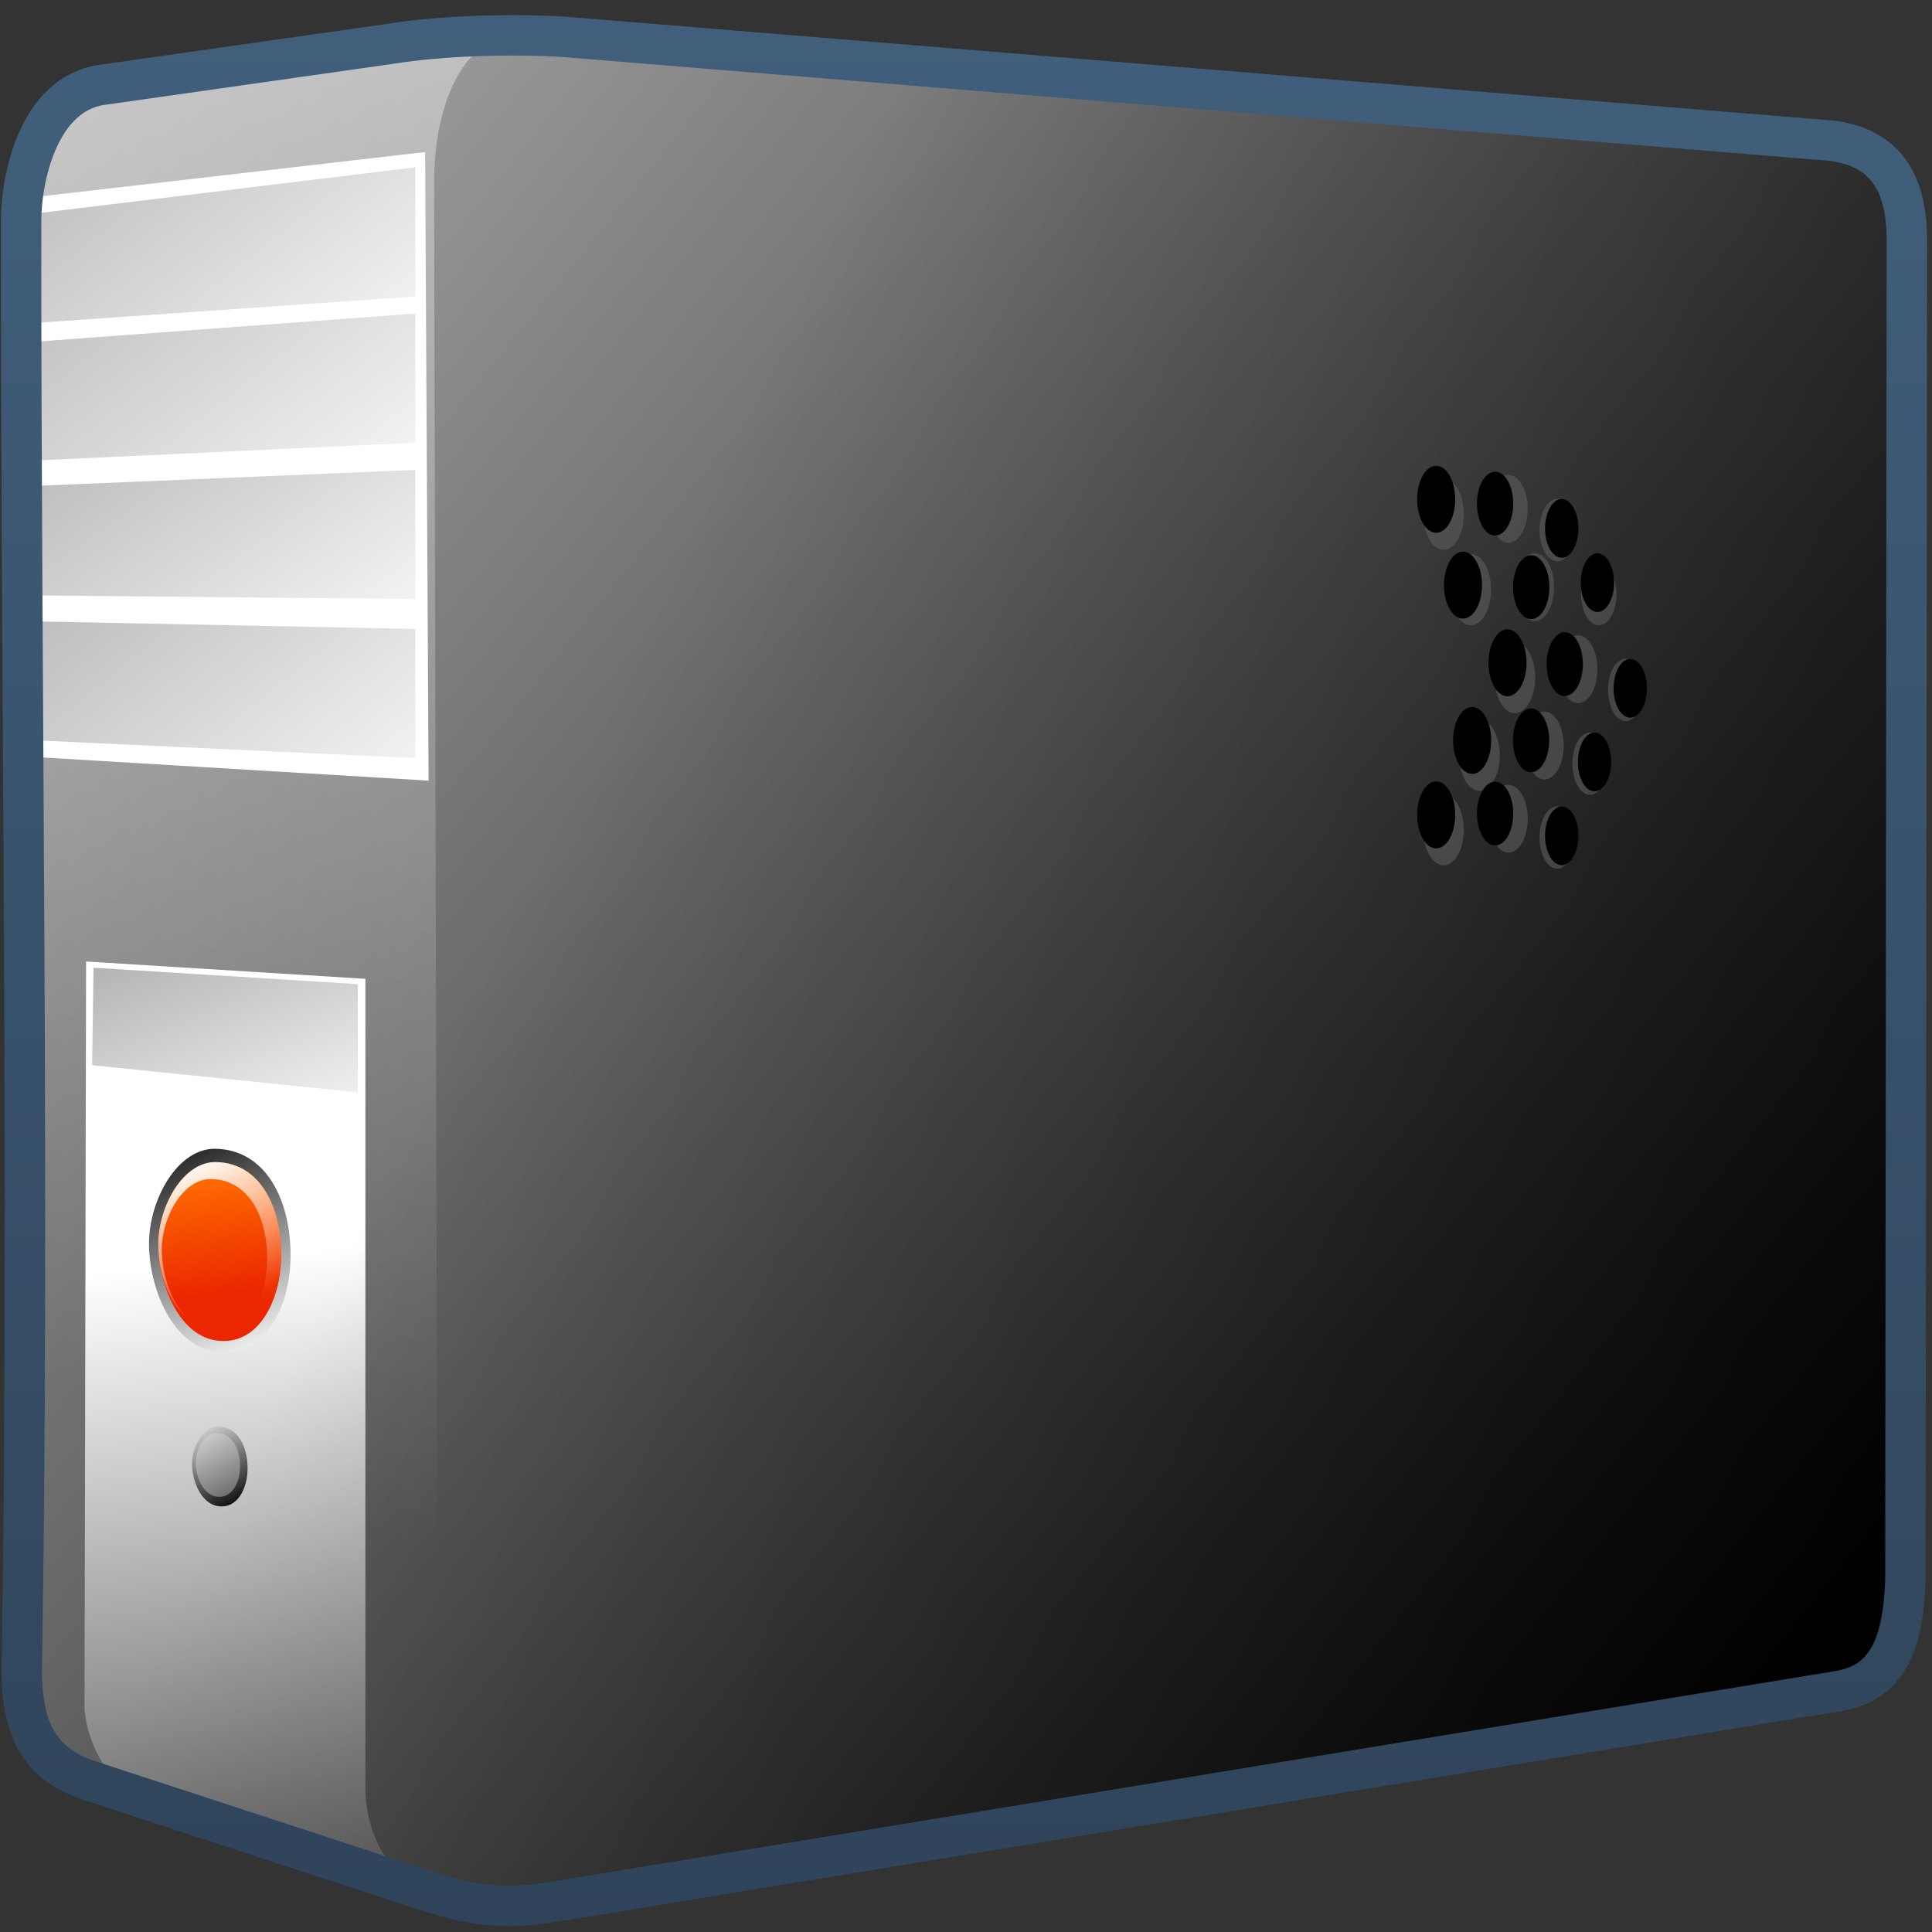 <?xml version="1.0" encoding="UTF-8" standalone="no"?>
<!-- Created with Inkscape (http://www.inkscape.org/) -->
<svg
   xmlns:dc="http://purl.org/dc/elements/1.1/"
   xmlns:cc="http://creativecommons.org/ns#"
   xmlns:rdf="http://www.w3.org/1999/02/22-rdf-syntax-ns#"
   xmlns:svg="http://www.w3.org/2000/svg"
   xmlns="http://www.w3.org/2000/svg"
   xmlns:xlink="http://www.w3.org/1999/xlink"
   xmlns:sodipodi="http://sodipodi.sourceforge.net/DTD/sodipodi-0.dtd"
   xmlns:inkscape="http://www.inkscape.org/namespaces/inkscape"
   width="128"
   height="128"
   id="svg2"
   sodipodi:version="0.32"
   inkscape:version="0.46"
   version="1.0"
   sodipodi:docname="gnome-fs-server.svg"
   inkscape:output_extension="org.inkscape.output.svg.inkscape">
  <rect width="100%" height="100%" fill="#333333" stroke="none"/>
  <defs
     id="defs4">
    <linearGradient
       inkscape:collect="always"
       xlink:href="#linearGradient5439"
       id="linearGradient5980"
       gradientUnits="userSpaceOnUse"
       x1="465.222"
       y1="923.994"
       x2="532.5"
       y2="978.087"
       gradientTransform="matrix(2.677,0,0,2.677,-1298.677,-2515.487)" />
    <linearGradient
       inkscape:collect="always"
       xlink:href="#linearGradient5362"
       id="linearGradient5982"
       gradientUnits="userSpaceOnUse"
       x1="521.127"
       y1="893.853"
       x2="482.53"
       y2="971.603"
       gradientTransform="matrix(2.677,0,0,2.677,-1298.677,-2515.487)" />
    <linearGradient
       inkscape:collect="always"
       xlink:href="#linearGradient5439"
       id="linearGradient5984"
       gradientUnits="userSpaceOnUse"
       gradientTransform="matrix(2.56,0,0,2.56,-1241.558,-2404.524)"
       x1="496.489"
       y1="949.466"
       x2="469.633"
       y2="915.529" />
    <linearGradient
       inkscape:collect="always"
       xlink:href="#linearGradient5439"
       id="linearGradient5986"
       gradientUnits="userSpaceOnUse"
       gradientTransform="matrix(2.56,0,0,2.56,-1241.558,-2404.775)"
       x1="495.703"
       y1="953.783"
       x2="467.084"
       y2="917.908" />
    <linearGradient
       inkscape:collect="always"
       xlink:href="#linearGradient5439"
       id="linearGradient5988"
       gradientUnits="userSpaceOnUse"
       gradientTransform="matrix(2.56,0,0,2.56,-1241.558,-2404.775)"
       x1="495.703"
       y1="957.156"
       x2="472.707"
       y2="924.987" />
    <linearGradient
       inkscape:collect="always"
       xlink:href="#linearGradient5439"
       id="linearGradient5990"
       gradientUnits="userSpaceOnUse"
       gradientTransform="matrix(2.56,0,0,2.56,-1241.558,-2404.775)"
       x1="494.218"
       y1="963.113"
       x2="466.592"
       y2="929.261" />
    <linearGradient
       inkscape:collect="always"
       xlink:href="#linearGradient5439"
       id="linearGradient5992"
       gradientUnits="userSpaceOnUse"
       x1="483.49"
       y1="971.607"
       x2="486.194"
       y2="996.544"
       gradientTransform="matrix(2.677,0,0,2.677,-1298.677,-2515.487)" />
    <linearGradient
       inkscape:collect="always"
       xlink:href="#linearGradient5439"
       id="linearGradient5994"
       gradientUnits="userSpaceOnUse"
       gradientTransform="matrix(2.137,0,0,2.137,-1032.476,-1991.017)"
       x1="491.381"
       y1="973.876"
       x2="488.054"
       y2="966.364" />
    <linearGradient
       inkscape:collect="always"
       xlink:href="#linearGradient5316"
       id="linearGradient5996"
       gradientUnits="userSpaceOnUse"
       gradientTransform="matrix(1.858,0,0,1.858,-895.389,-1719.489)"
       x1="489.215"
       y1="967.227"
       x2="489.866"
       y2="972.286" />
    <linearGradient
       inkscape:collect="always"
       xlink:href="#linearGradient5362"
       id="linearGradient5998"
       gradientUnits="userSpaceOnUse"
       gradientTransform="matrix(2.137,0,0,2.137,-1034.153,-1992.108)"
       x1="489.416"
       y1="968.398"
       x2="491.432"
       y2="972.57" />
    <linearGradient
       inkscape:collect="always"
       xlink:href="#linearGradient5316"
       id="linearGradient6000"
       gradientUnits="userSpaceOnUse"
       gradientTransform="matrix(1.591,0,0,1.591,-765.394,-1461.031)"
       x1="489.215"
       y1="967.227"
       x2="489.866"
       y2="972.286" />
    <linearGradient
       inkscape:collect="always"
       xlink:href="#linearGradient5439"
       id="linearGradient6002"
       gradientUnits="userSpaceOnUse"
       gradientTransform="matrix(0.839,0,0,0.839,-396.407,-716.85)"
       x1="487.672"
       y1="965.958"
       x2="491.531"
       y2="973.434" />
    <linearGradient
       inkscape:collect="always"
       xlink:href="#linearGradient5439"
       id="linearGradient6004"
       gradientUnits="userSpaceOnUse"
       gradientTransform="matrix(0.67,0,0,0.67,-313.569,-552.627)"
       x1="486.552"
       y1="963.775"
       x2="494.775"
       y2="979.016" />
    <linearGradient
       inkscape:collect="always"
       xlink:href="#linearGradient5439"
       id="linearGradient6006"
       gradientUnits="userSpaceOnUse"
       x1="492.442"
       y1="968.69"
       x2="484.235"
       y2="947.952"
       gradientTransform="matrix(2.677,0,0,2.677,-1298.677,-2515.309)" />
    <linearGradient
       inkscape:collect="always"
       xlink:href="#linearGradient9863"
       id="linearGradient10074"
       x1="748.978"
       y1="99.553"
       x2="748.978"
       y2="52.114"
       gradientUnits="userSpaceOnUse"
       gradientTransform="matrix(2.677,0,0,2.677,-1941.042,-138.733)" />
    <linearGradient
       inkscape:collect="always"
       xlink:href="#linearGradient5344"
       id="linearGradient9048"
       gradientUnits="userSpaceOnUse"
       gradientTransform="matrix(2.677,0,0,2.677,-816.902,-1926.651)"
       x1="381.377"
       y1="775.761"
       x2="316.125"
       y2="745.36" />
    <linearGradient
       inkscape:collect="always"
       xlink:href="#linearGradient5439"
       id="linearGradient13319"
       gradientUnits="userSpaceOnUse"
       gradientTransform="matrix(2.655,0,0,2.655,-1842.702,-982.592)"
       x1="702.513"
       y1="384.688"
       x2="724.958"
       y2="415.955" />
    <linearGradient
       inkscape:collect="always"
       xlink:href="#linearGradient5316"
       id="linearGradient13315"
       gradientUnits="userSpaceOnUse"
       gradientTransform="matrix(2.697,0,0,2.697,-1327.395,-2539.006)"
       x1="493.94"
       y1="965.791"
       x2="516.147"
       y2="981.083" />
    <linearGradient
       inkscape:collect="always"
       xlink:href="#linearGradient5316"
       id="linearGradient13311"
       gradientUnits="userSpaceOnUse"
       gradientTransform="matrix(2.695,-9.6751336e-2,9.6751336e-2,2.695,-1422.059,-2485.87)"
       x1="507.394"
       y1="986.407"
       x2="509.943"
       y2="984.905" />
    <linearGradient
       inkscape:collect="always"
       xlink:href="#linearGradient5316"
       id="linearGradient13308"
       gradientUnits="userSpaceOnUse"
       gradientTransform="matrix(2.695,-9.6751336e-2,9.6751336e-2,2.695,-1422.111,-2487.302)"
       x1="509.78"
       y1="986.267"
       x2="509.633"
       y2="985.214" />
    <linearGradient
       inkscape:collect="always"
       xlink:href="#linearGradient5344"
       id="linearGradient13305"
       gradientUnits="userSpaceOnUse"
       gradientTransform="matrix(2.695,-9.6751336e-2,9.6751336e-2,2.695,-1422.111,-2487.302)"
       x1="508.536"
       y1="981.174"
       x2="509.361"
       y2="985.943" />
    <linearGradient
       inkscape:collect="always"
       xlink:href="#linearGradient5316"
       id="linearGradient13302"
       gradientUnits="userSpaceOnUse"
       gradientTransform="matrix(2.697,0,0,2.697,-1327.037,-2534.683)"
       x1="510.312"
       y1="984.102"
       x2="507.25"
       y2="984.498" />
    <linearGradient
       inkscape:collect="always"
       xlink:href="#linearGradient5344"
       id="linearGradient13299"
       gradientUnits="userSpaceOnUse"
       gradientTransform="matrix(2.697,0,0,2.697,-1327.037,-2534.683)"
       x1="510.656"
       y1="982.003"
       x2="507.692"
       y2="984.116" />
    <linearGradient
       inkscape:collect="always"
       xlink:href="#linearGradient5362"
       id="linearGradient13296"
       gradientUnits="userSpaceOnUse"
       gradientTransform="matrix(2.697,0,0,2.697,-1327.395,-2539.006)"
       x1="492.464"
       y1="961.854"
       x2="502.489"
       y2="971.608" />
    <linearGradient
       inkscape:collect="always"
       xlink:href="#linearGradient5316"
       id="linearGradient13293"
       gradientUnits="userSpaceOnUse"
       gradientTransform="matrix(2.697,0,0,2.697,-1327.395,-2539.006)"
       x1="504.067"
       y1="963.809"
       x2="516.449"
       y2="982.434" />
    <linearGradient
       inkscape:collect="always"
       xlink:href="#linearGradient5316"
       id="linearGradient13290"
       gradientUnits="userSpaceOnUse"
       gradientTransform="matrix(2.697,0,0,2.697,-1327.395,-2538.827)"
       x1="516.714"
       y1="979.575"
       x2="487.059"
       y2="958.082" />
    <linearGradient
       inkscape:collect="always"
       xlink:href="#linearGradient5439"
       id="linearGradient13287"
       gradientUnits="userSpaceOnUse"
       gradientTransform="matrix(2.62,0,0,2.62,-1289.265,-2464.95)"
       x1="484.582"
       y1="944.998"
       x2="518.399"
       y2="980.997" />
    <linearGradient
       inkscape:collect="always"
       xlink:href="#linearGradient5316"
       id="linearGradient13284"
       gradientUnits="userSpaceOnUse"
       gradientTransform="matrix(2.591,0.404,0,2.591,-1236.591,-2701.833)"
       x1="493.94"
       y1="965.791"
       x2="516.147"
       y2="981.083" />
    <linearGradient
       inkscape:collect="always"
       xlink:href="#linearGradient5316"
       id="linearGradient13281"
       gradientUnits="userSpaceOnUse"
       gradientTransform="matrix(2.527,0.1,0.111,2.027,-1314.731,-1990.632)"
       x1="507.394"
       y1="986.407"
       x2="509.943"
       y2="984.905" />
    <linearGradient
       inkscape:collect="always"
       xlink:href="#linearGradient5316"
       id="linearGradient13278"
       gradientUnits="userSpaceOnUse"
       gradientTransform="matrix(2.527,7.3541821e-2,0.107,1.576,-1311.112,-1534.554)"
       x1="509.78"
       y1="986.267"
       x2="509.633"
       y2="985.214" />
    <linearGradient
       inkscape:collect="always"
       xlink:href="#linearGradient5316"
       id="linearGradient13275"
       gradientUnits="userSpaceOnUse"
       gradientTransform="matrix(2.591,0.275,0,2.237,-1237.871,-2284.778)"
       x1="510.312"
       y1="984.102"
       x2="507.25"
       y2="984.498" />
    <linearGradient
       inkscape:collect="always"
       xlink:href="#linearGradient5344"
       id="linearGradient13272"
       gradientUnits="userSpaceOnUse"
       gradientTransform="matrix(2.591,0.275,0,2.237,-1237.871,-2284.778)"
       x1="510.656"
       y1="982.003"
       x2="507.692"
       y2="984.116" />
    <linearGradient
       inkscape:collect="always"
       xlink:href="#linearGradient5344"
       id="linearGradient13269"
       gradientUnits="userSpaceOnUse"
       gradientTransform="matrix(2.527,7.3541821e-2,0.107,1.576,-1311.112,-1534.554)"
       x1="509.359"
       y1="981.97"
       x2="509.655"
       y2="985.809" />
    <linearGradient
       inkscape:collect="always"
       xlink:href="#linearGradient5362"
       id="linearGradient13266"
       gradientUnits="userSpaceOnUse"
       gradientTransform="matrix(2.591,0.404,0,2.591,-1236.591,-2701.833)"
       x1="491.123"
       y1="963.925"
       x2="505.389"
       y2="971.745" />
    <linearGradient
       inkscape:collect="always"
       xlink:href="#linearGradient5316"
       id="linearGradient13263"
       gradientUnits="userSpaceOnUse"
       gradientTransform="matrix(2.591,0.404,0,2.591,-1236.591,-2701.833)"
       x1="504.067"
       y1="963.809"
       x2="516.449"
       y2="982.434" />
    <linearGradient
       inkscape:collect="always"
       xlink:href="#linearGradient5316"
       id="linearGradient13260"
       gradientUnits="userSpaceOnUse"
       gradientTransform="matrix(2.591,0.404,0,2.591,-1236.591,-2701.661)"
       x1="516.714"
       y1="979.575"
       x2="487.059"
       y2="958.082" />
    <linearGradient
       inkscape:collect="always"
       xlink:href="#linearGradient5439"
       id="linearGradient13257"
       gradientUnits="userSpaceOnUse"
       gradientTransform="matrix(2.518,0.392,0,2.518,-1199.958,-2624.974)"
       x1="484.582"
       y1="944.998"
       x2="518.399"
       y2="980.997" />
    <linearGradient
       inkscape:collect="always"
       xlink:href="#linearGradient9863"
       id="linearGradient10966"
       x1="91.438"
       y1="398.546"
       x2="91.438"
       y2="352.016"
       gradientUnits="userSpaceOnUse"
       gradientTransform="matrix(2.655,0,0,2.655,-187.502,-931.719)" />
    <linearGradient
       id="linearGradient12594">
      <stop
         id="stop12596"
         offset="0"
         style="stop-color:#e9b551;stop-opacity:1;" />
      <stop
         id="stop12598"
         offset="1"
         style="stop-color:#e9b551;stop-opacity:0;" />
    </linearGradient>
    <linearGradient
       id="linearGradient5316">
      <stop
         style="stop-color:#ff6e00;stop-opacity:1;"
         offset="0"
         id="stop5320" />
      <stop
         style="stop-color:#eb2600;stop-opacity:1;"
         offset="1"
         id="stop5322" />
    </linearGradient>
    <linearGradient
       id="linearGradient9863">
      <stop
         style="stop-color:#2f445a;stop-opacity:1;"
         offset="0"
         id="stop9865" />
      <stop
         style="stop-color:#415f7c;stop-opacity:1"
         offset="1"
         id="stop9867" />
    </linearGradient>
    <linearGradient
       id="linearGradient12336">
      <stop
         id="stop12338"
         offset="0"
         style="stop-color:#ff6e00;stop-opacity:1;" />
      <stop
         id="stop12340"
         offset="1"
         style="stop-color:#eb2600;stop-opacity:1;" />
    </linearGradient>
    <linearGradient
       id="linearGradient5362">
      <stop
         style="stop-color:#ffffff;stop-opacity:1;"
         offset="0"
         id="stop5364" />
      <stop
         style="stop-color:#ffffff;stop-opacity:0;"
         offset="1"
         id="stop5366" />
    </linearGradient>
    <linearGradient
       id="linearGradient5439">
      <stop
         style="stop-color:#ffffff;stop-opacity:1;"
         offset="0"
         id="stop5441" />
      <stop
         style="stop-color:#000000;stop-opacity:1;"
         offset="1"
         id="stop5443" />
    </linearGradient>
    <linearGradient
       inkscape:collect="always"
       xlink:href="#linearGradient5439"
       id="linearGradient13309"
       gradientUnits="userSpaceOnUse"
       x1="499.907"
       y1="953.395"
       x2="652.752"
       y2="1116.941"
       gradientTransform="matrix(2.677,0,0,2.677,-1298.677,-2514.903)" />
    <linearGradient
       inkscape:collect="always"
       id="linearGradient5398">
      <stop
         style="stop-color:#87c6ff;stop-opacity:1;"
         offset="0"
         id="stop5400" />
      <stop
         style="stop-color:#87c6ff;stop-opacity:0"
         offset="1"
         id="stop5402" />
    </linearGradient>
    <linearGradient
       inkscape:collect="always"
       xlink:href="#linearGradient5398"
       id="linearGradient13322"
       gradientUnits="userSpaceOnUse"
       x1="500.878"
       y1="948.12"
       x2="500.878"
       y2="953.175"
       gradientTransform="matrix(2.677,0,0,2.677,-1298.677,-2514.903)" />
    <linearGradient
       id="linearGradient5344">
      <stop
         style="stop-color:#000000;stop-opacity:1;"
         offset="0"
         id="stop5346" />
      <stop
         style="stop-color:#000000;stop-opacity:0;"
         offset="1"
         id="stop5348" />
    </linearGradient>
    <linearGradient
       inkscape:collect="always"
       xlink:href="#linearGradient5344"
       id="linearGradient13314"
       gradientUnits="userSpaceOnUse"
       x1="544.89"
       y1="919.058"
       x2="506.015"
       y2="969.808"
       gradientTransform="translate(-485.21,-859.439)" />
    <linearGradient
       id="linearGradient8702">
      <stop
         id="stop8704"
         offset="0"
         style="stop-color:#ff6e00;stop-opacity:1;" />
      <stop
         id="stop8706"
         offset="1"
         style="stop-color:#eb2600;stop-opacity:1;" />
    </linearGradient>
    <linearGradient
       inkscape:collect="always"
       xlink:href="#linearGradient8702"
       id="linearGradient13316"
       gradientUnits="userSpaceOnUse"
       gradientTransform="matrix(2.677,0,0,2.677,-1779.542,-994.637)"
       x1="700.131"
       y1="378.87"
       x2="707.805"
       y2="395.749" />
    <inkscape:perspective
       sodipodi:type="inkscape:persp3d"
       inkscape:vp_x="0 : 526.18109 : 1"
       inkscape:vp_y="0 : 1000 : 0"
       inkscape:vp_z="744.09448 : 526.18109 : 1"
       inkscape:persp3d-origin="372.04724 : 350.78739 : 1"
       id="perspective10" />
    <linearGradient
       inkscape:collect="always"
       xlink:href="#linearGradient5344"
       id="linearGradient11982"
       gradientUnits="userSpaceOnUse"
       gradientTransform="translate(58.388,-239.793)"
       x1="493.907"
       y1="282.771"
       x2="435.715"
       y2="231.207" />
    <linearGradient
       inkscape:collect="always"
       xlink:href="#linearGradient5316"
       id="linearGradient11987"
       gradientUnits="userSpaceOnUse"
       gradientTransform="matrix(0,-6.451,6.465,0,-726.437,2464.539)"
       x1="380.451"
       y1="123.741"
       x2="373.967"
       y2="128.942" />
    <linearGradient
       inkscape:collect="always"
       xlink:href="#linearGradient9863"
       id="linearGradient11991"
       gradientUnits="userSpaceOnUse"
       gradientTransform="matrix(2.672,0,0,2.667,-1136.308,-136.456)"
       x1="448.614"
       y1="98.164"
       x2="448.614"
       y2="51.04" />
    <linearGradient
       inkscape:collect="always"
       xlink:href="#linearGradient5439"
       id="linearGradient11994"
       gradientUnits="userSpaceOnUse"
       gradientTransform="matrix(2.593,0,0,2.547,-1253.62,-1603.244)"
       x1="485.015"
       y1="633.398"
       x2="594.818"
       y2="707.732" />
    <linearGradient
       inkscape:collect="always"
       xlink:href="#linearGradient5439"
       id="linearGradient11997"
       gradientUnits="userSpaceOnUse"
       gradientTransform="matrix(2.7,0,0,2.652,-1308.138,-1672.242)"
       x1="511.004"
       y1="661.836"
       x2="484.411"
       y2="630.453" />
    <linearGradient
       inkscape:collect="always"
       xlink:href="#linearGradient5439"
       id="linearGradient12000"
       gradientUnits="userSpaceOnUse"
       gradientTransform="matrix(2.672,0,0,2.667,-1296.184,-1683.372)"
       x1="513.536"
       y1="643.155"
       x2="572.049"
       y2="698.166" />
    <linearGradient
       inkscape:collect="always"
       xlink:href="#linearGradient5439"
       id="linearGradient12003"
       gradientUnits="userSpaceOnUse"
       gradientTransform="matrix(2.456,0,0,2.451,-1182.643,-1541.586)"
       x1="482.044"
       y1="629.512"
       x2="600.662"
       y2="711.913" />
    <linearGradient
       inkscape:collect="always"
       xlink:href="#linearGradient5439"
       id="linearGradient12006"
       gradientUnits="userSpaceOnUse"
       gradientTransform="matrix(2.432,0,0,2.426,-1173.076,-1524.099)"
       x1="484.042"
       y1="629.665"
       x2="598.577"
       y2="708.887" />
    <linearGradient
       inkscape:collect="always"
       xlink:href="#linearGradient5439"
       id="linearGradient12009"
       gradientUnits="userSpaceOnUse"
       gradientTransform="matrix(2.672,0,0,2.667,-1296.656,-1683.122)"
       x1="494.968"
       y1="639.712"
       x2="531.75"
       y2="670.737" />
    <linearGradient
       inkscape:collect="always"
       xlink:href="#linearGradient5439"
       id="linearGradient12012"
       gradientUnits="userSpaceOnUse"
       gradientTransform="matrix(2.672,0,0,2.667,-1296.656,-1683.122)"
       x1="495.354"
       y1="640.051"
       x2="531.086"
       y2="670.771" />
    <linearGradient
       inkscape:collect="always"
       xlink:href="#linearGradient5439"
       id="linearGradient12015"
       gradientUnits="userSpaceOnUse"
       gradientTransform="matrix(2.672,0,0,2.667,-1296.656,-1683.122)"
       x1="485.658"
       y1="629.863"
       x2="594.251"
       y2="706.584" />
    <linearGradient
       inkscape:collect="always"
       xlink:href="#linearGradient5362"
       id="linearGradient12018"
       gradientUnits="userSpaceOnUse"
       gradientTransform="matrix(2.672,0,0,2.667,-1296.656,-1683.122)"
       x1="491.021"
       y1="633.164"
       x2="485.688"
       y2="640.887" />
    <linearGradient
       inkscape:collect="always"
       xlink:href="#linearGradient5439"
       id="linearGradient12021"
       gradientUnits="userSpaceOnUse"
       gradientTransform="matrix(2.672,0,0,2.667,-1296.656,-1683.122)"
       x1="490.271"
       y1="632.727"
       x2="449.23"
       y2="708.075" />
  </defs>
  <sodipodi:namedview
     id="base"
     pagecolor="#ffffff"
     bordercolor="#666666"
     borderopacity="1.0"
     inkscape:pageopacity="0.0"
     inkscape:pageshadow="2"
     inkscape:zoom="2.5020702"
     inkscape:cx="66.145592"
     inkscape:cy="63.268359"
     inkscape:document-units="px"
     inkscape:current-layer="layer1"
     showgrid="false"
     inkscape:showpageshadow="false"
     inkscape:window-width="1024"
     inkscape:window-height="714"
     inkscape:window-x="0"
     inkscape:window-y="24"
     showguides="true"
     inkscape:guide-bbox="true" />
  <g
     inkscape:label="Capa 1"
     inkscape:groupmode="layer"
     id="layer1">
    <path
       sodipodi:nodetypes="ccccccccccccc"
       id="path5858"
       d="M 25.877,2.9 L 6.171,5.592 C 2.346,6.196 1.217,10.952 1.188,14.626 C 1.164,44.904 1.633,80.265 1.115,110.543 C 1.089,114.808 2.486,117.247 5.776,118.055 L 28.133,125.236 C 31.511,126.343 33.495,126.515 36.793,125.982 L 122.072,112.046 C 125.345,111.535 126.414,109.007 126.572,104.712 L 126.572,16.131 C 126.622,12.219 125.248,9.814 121.638,9.327 L 37.376,2.441 C 33.823,2.226 29.294,2.354 25.877,2.9 z"
       style="fill:url(#linearGradient5980);fill-rule:evenodd;stroke:none;stroke-width:0.5;stroke-linecap:butt;stroke-linejoin:miter;stroke-miterlimit:4;stroke-dasharray:none;stroke-opacity:1;display:inline"
       inkscape:export-filename="/home/dafeba/DCV/tallerD/bocetos/08-09-22-hastaahora.png"
       inkscape:export-xdpi="57.964222"
       inkscape:export-ydpi="57.964222" />
    <path
       style="fill:none;fill-rule:evenodd;stroke:none;stroke-width:0.5;stroke-linecap:butt;stroke-linejoin:miter;stroke-miterlimit:4;stroke-dasharray:none;stroke-opacity:1;display:inline"
       d="M 48.048,1.288 L 48.117,125.026 L 126.572,111.876 L 126.572,7.378 L 54.176,1.532 C 52.133,1.408 50.091,1.204 48.048,1.288 z"
       id="path5860"
       sodipodi:nodetypes="cccccc"
       inkscape:export-filename="/home/dafeba/DCV/tallerD/bocetos/08-09-22-hastaahora.png"
       inkscape:export-xdpi="57.964222"
       inkscape:export-ydpi="57.964222" />
    <path
       sodipodi:nodetypes="ccccc"
       id="path5862"
       d="M 1.791,13.114 L 1.722,50.117 L 28.395,51.72 L 28.165,10.074 L 1.791,13.114 z"
       style="fill:#ffffff;fill-rule:evenodd;stroke:none;stroke-width:0.5;stroke-linecap:butt;stroke-linejoin:miter;stroke-miterlimit:4;stroke-dasharray:none;stroke-opacity:1;display:inline"
       inkscape:export-filename="/home/dafeba/DCV/tallerD/bocetos/08-09-22-hastaahora.png"
       inkscape:export-xdpi="57.964222"
       inkscape:export-ydpi="57.964222" />
    <path
       style="fill:url(#linearGradient5982);fill-rule:evenodd;stroke:none;stroke-width:0.5;stroke-linecap:butt;stroke-linejoin:miter;stroke-miterlimit:4;stroke-dasharray:none;stroke-opacity:1;display:inline"
       d="M 27.55,2.738 L 6.171,5.597 C 2.346,6.201 1.188,10.952 1.188,13.961 C 1.164,44.24 1.633,80.432 1.115,110.71 C 1.089,114.975 2.486,117.414 5.776,118.222 L 29.388,125.612 C 31.071,126.07 32.643,126.326 34.314,126.377 C 31.518,125.888 29.002,122.447 29.002,118.242 L 28.761,11.73 C 28.85,7.452 30.25,2.991 33.899,2.202 C 31.678,2.261 29.443,2.435 27.55,2.738 z"
       id="path5864"
       sodipodi:nodetypes="ccccccccccc"
       inkscape:export-filename="/home/dafeba/DCV/tallerD/bocetos/08-09-22-hastaahora.png"
       inkscape:export-xdpi="57.964222"
       inkscape:export-ydpi="57.964222" />
    <path
       sodipodi:nodetypes="ccccc"
       id="path5866"
       d="M 2.398,14.14 L 27.517,11.085 L 27.517,19.644 L 2.305,21.396 L 2.398,14.14 z"
       style="fill:url(#linearGradient5984);fill-rule:evenodd;stroke:none;stroke-width:1px;stroke-linecap:butt;stroke-linejoin:miter;stroke-opacity:1;display:inline"
       inkscape:export-filename="/home/dafeba/DCV/tallerD/bocetos/08-09-22-hastaahora.png"
       inkscape:export-xdpi="57.964222"
       inkscape:export-ydpi="57.964222" />
    <path
       style="fill:url(#linearGradient5986);fill-rule:evenodd;stroke:none;stroke-width:1px;stroke-linecap:butt;stroke-linejoin:miter;stroke-opacity:1;display:inline"
       d="M 2.398,22.637 L 27.517,20.773 L 27.517,29.332 L 2.305,30.513 L 2.398,22.637 z"
       id="path5868"
       sodipodi:nodetypes="ccccc"
       inkscape:export-filename="/home/dafeba/DCV/tallerD/bocetos/08-09-22-hastaahora.png"
       inkscape:export-xdpi="57.964222"
       inkscape:export-ydpi="57.964222" />
    <path
       style="fill:url(#linearGradient5988);fill-rule:evenodd;stroke:none;stroke-width:1px;stroke-linecap:butt;stroke-linejoin:miter;stroke-opacity:1;display:inline"
       d="M 2.398,32.191 L 27.517,31.132 L 27.517,39.691 L 2.305,39.447 L 2.398,32.191 z"
       id="path5870"
       sodipodi:nodetypes="ccccc"
       inkscape:export-filename="/home/dafeba/DCV/tallerD/bocetos/08-09-22-hastaahora.png"
       inkscape:export-xdpi="57.964222"
       inkscape:export-ydpi="57.964222" />
    <path
       sodipodi:nodetypes="ccccc"
       id="path5872"
       d="M 2.398,41.169 L 27.517,41.669 L 27.517,50.229 L 2.305,49.045 L 2.398,41.169 z"
       style="fill:url(#linearGradient5990);fill-rule:evenodd;stroke:none;stroke-width:1px;stroke-linecap:butt;stroke-linejoin:miter;stroke-opacity:1;display:inline"
       inkscape:export-filename="/home/dafeba/DCV/tallerD/bocetos/08-09-22-hastaahora.png"
       inkscape:export-xdpi="57.964222"
       inkscape:export-ydpi="57.964222" />
    <path
       sodipodi:nodetypes="ccccccc"
       id="path5874"
       d="M 5.703,63.701 L 24.209,64.85 L 24.209,118.799 C 24.33,121.149 25.278,123.203 26.722,124.312 L 7.915,118.263 C 6.429,116.64 5.749,114.949 5.6,113.214 L 5.703,63.701 z"
       style="fill:url(#linearGradient5992);fill-rule:evenodd;stroke:none;stroke-width:1px;stroke-linecap:butt;stroke-linejoin:miter;stroke-opacity:1;display:inline"
       inkscape:export-filename="/home/dafeba/DCV/tallerD/bocetos/08-09-22-hastaahora.png"
       inkscape:export-xdpi="57.964222"
       inkscape:export-ydpi="57.964222" />
    <path
       sodipodi:nodetypes="csssc"
       id="path5876"
       d="M 19.251,83.155 C 19.251,86.637 17.492,90.083 14.215,89.541 C 11.36,89.069 9.872,85.284 9.872,82.39 C 9.872,79.496 11.763,76.058 14.279,76.109 C 17.672,76.175 19.251,79.589 19.251,83.155 z"
       style="fill:url(#linearGradient5994);fill-opacity:1;stroke:none;stroke-width:0.5;stroke-linecap:butt;stroke-linejoin:round;stroke-miterlimit:4;stroke-opacity:1;display:inline"
       inkscape:export-filename="/home/dafeba/DCV/tallerD/bocetos/08-09-22-hastaahora.png"
       inkscape:export-xdpi="57.964222"
       inkscape:export-ydpi="57.964222" />
    <path
       style="fill:url(#linearGradient5996);fill-opacity:1;stroke:none;stroke-width:0.5;stroke-linecap:butt;stroke-linejoin:round;stroke-miterlimit:4;stroke-opacity:1;display:inline"
       d="M 18.637,83.116 C 18.637,86.142 17.109,89.27 14.26,88.799 C 11.779,88.389 10.486,84.965 10.486,82.45 C 10.486,79.936 12.129,76.948 14.316,76.992 C 17.265,77.05 18.637,80.017 18.637,83.116 z"
       id="path5878"
       sodipodi:nodetypes="csssc"
       inkscape:export-filename="/home/dafeba/DCV/tallerD/bocetos/08-09-22-hastaahora.png"
       inkscape:export-xdpi="57.964222"
       inkscape:export-ydpi="57.964222" />
    <path
       sodipodi:nodetypes="csssc"
       id="path5880"
       d="M 18.637,83.116 C 18.637,86.142 17.109,88.752 14.26,88.282 C 11.779,87.871 10.486,84.965 10.486,82.45 C 10.486,79.936 12.129,76.948 14.316,76.992 C 17.265,77.05 18.637,80.017 18.637,83.116 z"
       style="fill:url(#linearGradient5998);fill-opacity:1;stroke:none;stroke-width:0.5;stroke-linecap:butt;stroke-linejoin:round;stroke-miterlimit:4;stroke-opacity:1;display:inline"
       inkscape:export-filename="/home/dafeba/DCV/tallerD/bocetos/08-09-22-hastaahora.png"
       inkscape:export-xdpi="57.964222"
       inkscape:export-ydpi="57.964222" />
    <path
       sodipodi:nodetypes="csssc"
       id="path5882"
       d="M 17.703,83.362 C 17.703,85.955 16.394,88.52 13.953,88.117 C 11.827,87.766 10.719,84.947 10.719,82.792 C 10.719,80.637 12.127,78.077 14.001,78.115 C 16.527,78.165 17.703,80.707 17.703,83.362 z"
       style="fill:url(#linearGradient6000);fill-opacity:1;stroke:none;stroke-width:0.5;stroke-linecap:butt;stroke-linejoin:round;stroke-miterlimit:4;stroke-opacity:1;display:inline"
       inkscape:export-filename="/home/dafeba/DCV/tallerD/bocetos/08-09-22-hastaahora.png"
       inkscape:export-xdpi="57.964222"
       inkscape:export-ydpi="57.964222" />
    <path
       style="fill:url(#linearGradient6002);fill-opacity:1;stroke:none;stroke-width:0.5;stroke-linecap:butt;stroke-linejoin:round;stroke-miterlimit:4;stroke-opacity:1;display:inline"
       d="M 16.402,97.274 C 16.402,98.641 15.712,99.993 14.425,99.781 C 13.305,99.596 12.72,98.11 12.72,96.974 C 12.72,95.838 13.463,94.489 14.45,94.509 C 15.782,94.535 16.402,95.875 16.402,97.274 z"
       id="path5884"
       sodipodi:nodetypes="csssc"
       inkscape:export-filename="/home/dafeba/DCV/tallerD/bocetos/08-09-22-hastaahora.png"
       inkscape:export-xdpi="57.964222"
       inkscape:export-ydpi="57.964222" />
    <path
       sodipodi:nodetypes="csssc"
       id="path5886"
       d="M 15.906,97.15 C 15.906,98.241 15.355,99.32 14.329,99.15 C 13.434,99.003 12.968,97.817 12.968,96.91 C 12.968,96.003 13.561,94.926 14.349,94.942 C 15.412,94.963 15.906,96.033 15.906,97.15 z"
       style="fill:url(#linearGradient6004);fill-opacity:1;stroke:none;stroke-width:0.5;stroke-linecap:butt;stroke-linejoin:round;stroke-miterlimit:4;stroke-opacity:1;display:inline"
       inkscape:export-filename="/home/dafeba/DCV/tallerD/bocetos/08-09-22-hastaahora.png"
       inkscape:export-xdpi="57.964222"
       inkscape:export-ydpi="57.964222" />
    <path
       style="fill:url(#linearGradient6006);fill-rule:evenodd;stroke:none;stroke-width:1px;stroke-linecap:butt;stroke-linejoin:miter;stroke-opacity:1;display:inline"
       d="M 6.199,64.114 L 23.707,65.201 L 23.707,72.375 L 6.102,70.573 L 6.199,64.114 z"
       id="path5888"
       sodipodi:nodetypes="ccccc"
       inkscape:export-filename="/home/dafeba/DCV/tallerD/bocetos/08-09-22-hastaahora.png"
       inkscape:export-xdpi="57.964222"
       inkscape:export-ydpi="57.964222" />
    <g
       style="display:inline"
       id="g5890"
       transform="matrix(2.677,0,0,2.677,-1298.677,-2515.487)"
       inkscape:export-filename="/home/dafeba/DCV/tallerD/bocetos/08-09-22-hastaahora.png"
       inkscape:export-xdpi="57.964222"
       inkscape:export-ydpi="57.964222">
      <path
         sodipodi:type="arc"
         style="fill:#666666;fill-opacity:1;stroke:none;stroke-width:0.5;stroke-linecap:butt;stroke-linejoin:round;stroke-miterlimit:4;stroke-dasharray:none;stroke-opacity:1"
         id="path5893"
         sodipodi:cx="513.8125"
         sodipodi:cy="965.48718"
         sodipodi:rx="1.0625"
         sodipodi:ry="1.375"
         d="M 514.875,965.487 A 1.062,1.375 0 1 1 512.75,965.487 A 1.062,1.375 0 1 1 514.875,965.487 z"
         transform="matrix(0.471,0,0,0.64,280.611,338.526)" />
      <path
         d="M 514.875,965.487 A 1.062,1.375 0 1 1 512.75,965.487 A 1.062,1.375 0 1 1 514.875,965.487 z"
         sodipodi:ry="1.375"
         sodipodi:rx="1.0625"
         sodipodi:cy="965.48718"
         sodipodi:cx="513.8125"
         id="path5895"
         style="fill:#000000;fill-opacity:1;stroke:none;stroke-width:0.5;stroke-linecap:butt;stroke-linejoin:round;stroke-miterlimit:4;stroke-dasharray:none;stroke-opacity:1"
         sodipodi:type="arc"
         transform="matrix(0.443,0,0,0.602,294.814,374.846)" />
    </g>
    <g
       style="display:inline"
       id="g5897"
       transform="matrix(2.677,0,0,2.677,-1298.677,-2515.487)"
       inkscape:export-filename="/home/dafeba/DCV/tallerD/bocetos/08-09-22-hastaahora.png"
       inkscape:export-xdpi="57.964222"
       inkscape:export-ydpi="57.964222">
      <path
         transform="matrix(0.471,0,0,0.64,279.736,340.448)"
         d="M 514.875,965.487 A 1.062,1.375 0 1 1 512.75,965.487 A 1.062,1.375 0 1 1 514.875,965.487 z"
         sodipodi:ry="1.375"
         sodipodi:rx="1.0625"
         sodipodi:cy="965.48718"
         sodipodi:cx="513.8125"
         id="path5899"
         style="fill:#666666;fill-opacity:1;stroke:none;stroke-width:0.5;stroke-linecap:butt;stroke-linejoin:round;stroke-miterlimit:4;stroke-dasharray:none;stroke-opacity:1"
         sodipodi:type="arc" />
      <path
         transform="matrix(0.443,0,0,0.602,293.939,376.768)"
         sodipodi:type="arc"
         style="fill:#000000;fill-opacity:1;stroke:none;stroke-width:0.5;stroke-linecap:butt;stroke-linejoin:round;stroke-miterlimit:4;stroke-dasharray:none;stroke-opacity:1"
         id="path5901"
         sodipodi:cx="513.8125"
         sodipodi:cy="965.48718"
         sodipodi:rx="1.0625"
         sodipodi:ry="1.375"
         d="M 514.875,965.487 A 1.062,1.375 0 1 1 512.75,965.487 A 1.062,1.375 0 1 1 514.875,965.487 z" />
    </g>
    <path
       transform="matrix(1.26,0,0,1.713,-549.956,-1614.807)"
       d="M 514.875,965.487 A 1.062,1.375 0 1 1 512.75,965.487 A 1.062,1.375 0 1 1 514.875,965.487 z"
       sodipodi:ry="1.375"
       sodipodi:rx="1.0625"
       sodipodi:cy="965.48718"
       sodipodi:cx="513.8125"
       id="path5903"
       style="fill:#666666;fill-opacity:1;stroke:none;stroke-width:0.5;stroke-linecap:butt;stroke-linejoin:round;stroke-miterlimit:4;stroke-dasharray:none;stroke-opacity:1;display:inline"
       sodipodi:type="arc"
       inkscape:export-filename="/home/dafeba/DCV/tallerD/bocetos/08-09-22-hastaahora.png"
       inkscape:export-xdpi="57.964222"
       inkscape:export-ydpi="57.964222" />
    <path
       transform="matrix(1.185,0,0,1.612,-511.941,-1517.597)"
       sodipodi:type="arc"
       style="fill:#000000;fill-opacity:1;stroke:none;stroke-width:0.5;stroke-linecap:butt;stroke-linejoin:round;stroke-miterlimit:4;stroke-dasharray:none;stroke-opacity:1;display:inline"
       id="path5905"
       sodipodi:cx="513.8125"
       sodipodi:cy="965.48718"
       sodipodi:rx="1.0625"
       sodipodi:ry="1.375"
       d="M 514.875,965.487 A 1.062,1.375 0 1 1 512.75,965.487 A 1.062,1.375 0 1 1 514.875,965.487 z"
       inkscape:export-filename="/home/dafeba/DCV/tallerD/bocetos/08-09-22-hastaahora.png"
       inkscape:export-xdpi="57.964222"
       inkscape:export-ydpi="57.964222" />
    <g
       style="display:inline"
       id="g5907"
       transform="matrix(2.677,0,0,2.677,-1298.677,-2515.487)"
       inkscape:export-filename="/home/dafeba/DCV/tallerD/bocetos/08-09-22-hastaahora.png"
       inkscape:export-xdpi="57.964222"
       inkscape:export-ydpi="57.964222">
      <path
         transform="matrix(0.449,0,0,0.61,293.479,367.282)"
         d="M 514.875,965.487 A 1.062,1.375 0 1 1 512.75,965.487 A 1.062,1.375 0 1 1 514.875,965.487 z"
         sodipodi:ry="1.375"
         sodipodi:rx="1.0625"
         sodipodi:cy="965.48718"
         sodipodi:cx="513.8125"
         id="path5909"
         style="fill:#666666;fill-opacity:1;stroke:none;stroke-width:0.5;stroke-linecap:butt;stroke-linejoin:round;stroke-miterlimit:4;stroke-dasharray:none;stroke-opacity:1"
         sodipodi:type="arc" />
      <path
         transform="matrix(0.422,0,0,0.574,307.021,401.912)"
         sodipodi:type="arc"
         style="fill:#000000;fill-opacity:1;stroke:none;stroke-width:0.5;stroke-linecap:butt;stroke-linejoin:round;stroke-miterlimit:4;stroke-dasharray:none;stroke-opacity:1"
         id="path5912"
         sodipodi:cx="513.8125"
         sodipodi:cy="965.48718"
         sodipodi:rx="1.0625"
         sodipodi:ry="1.375"
         d="M 514.875,965.487 A 1.062,1.375 0 1 1 512.75,965.487 A 1.062,1.375 0 1 1 514.875,965.487 z" />
    </g>
    <g
       style="display:inline"
       id="g5914"
       transform="matrix(2.677,0,0,2.677,-1298.677,-2515.487)"
       inkscape:export-filename="/home/dafeba/DCV/tallerD/bocetos/08-09-22-hastaahora.png"
       inkscape:export-xdpi="57.964222"
       inkscape:export-ydpi="57.964222">
      <path
         sodipodi:type="arc"
         style="fill:#666666;fill-opacity:1;stroke:none;stroke-width:0.5;stroke-linecap:butt;stroke-linejoin:round;stroke-miterlimit:4;stroke-dasharray:none;stroke-opacity:1"
         id="path5916"
         sodipodi:cx="513.8125"
         sodipodi:cy="965.48718"
         sodipodi:rx="1.0625"
         sodipodi:ry="1.375"
         d="M 514.875,965.487 A 1.062,1.375 0 1 1 512.75,965.487 A 1.062,1.375 0 1 1 514.875,965.487 z"
         transform="matrix(0.449,0,0,0.61,292.645,369.17)" />
      <path
         d="M 514.875,965.487 A 1.062,1.375 0 1 1 512.75,965.487 A 1.062,1.375 0 1 1 514.875,965.487 z"
         sodipodi:ry="1.375"
         sodipodi:rx="1.0625"
         sodipodi:cy="965.48718"
         sodipodi:cx="513.8125"
         id="path5918"
         style="fill:#000000;fill-opacity:1;stroke:none;stroke-width:0.5;stroke-linecap:butt;stroke-linejoin:round;stroke-miterlimit:4;stroke-dasharray:none;stroke-opacity:1"
         sodipodi:type="arc"
         transform="matrix(0.422,0,0,0.574,306.187,403.799)" />
    </g>
    <path
       sodipodi:type="arc"
       style="fill:#666666;fill-opacity:1;stroke:none;stroke-width:0.5;stroke-linecap:butt;stroke-linejoin:round;stroke-miterlimit:4;stroke-dasharray:none;stroke-opacity:1;display:inline"
       id="path5920"
       sodipodi:cx="513.8125"
       sodipodi:cy="965.48718"
       sodipodi:rx="1.0625"
       sodipodi:ry="1.375"
       d="M 514.875,965.487 A 1.062,1.375 0 1 1 512.75,965.487 A 1.062,1.375 0 1 1 514.875,965.487 z"
       transform="matrix(1.201,0,0,1.633,-515.405,-1537.738)"
       inkscape:export-filename="/home/dafeba/DCV/tallerD/bocetos/08-09-22-hastaahora.png"
       inkscape:export-xdpi="57.964222"
       inkscape:export-ydpi="57.964222" />
    <path
       d="M 514.875,965.487 A 1.062,1.375 0 1 1 512.75,965.487 A 1.062,1.375 0 1 1 514.875,965.487 z"
       sodipodi:ry="1.375"
       sodipodi:rx="1.0625"
       sodipodi:cy="965.48718"
       sodipodi:cx="513.8125"
       id="path5922"
       style="fill:#000000;fill-opacity:1;stroke:none;stroke-width:0.5;stroke-linecap:butt;stroke-linejoin:round;stroke-miterlimit:4;stroke-dasharray:none;stroke-opacity:1;display:inline"
       sodipodi:type="arc"
       transform="matrix(1.13,0,0,1.537,-479.159,-1445.052)"
       inkscape:export-filename="/home/dafeba/DCV/tallerD/bocetos/08-09-22-hastaahora.png"
       inkscape:export-xdpi="57.964222"
       inkscape:export-ydpi="57.964222" />
    <path
       transform="matrix(1.104,0,0,1.501,-461.323,-1409.833)"
       d="M 514.875,965.487 A 1.062,1.375 0 1 1 512.75,965.487 A 1.062,1.375 0 1 1 514.875,965.487 z"
       sodipodi:ry="1.375"
       sodipodi:rx="1.0625"
       sodipodi:cy="965.48718"
       sodipodi:cx="513.8125"
       id="path5924"
       style="fill:#666666;fill-opacity:1;stroke:none;stroke-width:0.5;stroke-linecap:butt;stroke-linejoin:round;stroke-miterlimit:4;stroke-dasharray:none;stroke-opacity:1;display:inline"
       sodipodi:type="arc"
       inkscape:export-filename="/home/dafeba/DCV/tallerD/bocetos/08-09-22-hastaahora.png"
       inkscape:export-xdpi="57.964222"
       inkscape:export-ydpi="57.964222" />
    <path
       transform="matrix(1.039,0,0,1.412,-428.018,-1324.665)"
       sodipodi:type="arc"
       style="fill:#000000;fill-opacity:1;stroke:none;stroke-width:0.5;stroke-linecap:butt;stroke-linejoin:round;stroke-miterlimit:4;stroke-dasharray:none;stroke-opacity:1;display:inline"
       id="path5926"
       sodipodi:cx="513.8125"
       sodipodi:cy="965.48718"
       sodipodi:rx="1.0625"
       sodipodi:ry="1.375"
       d="M 514.875,965.487 A 1.062,1.375 0 1 1 512.75,965.487 A 1.062,1.375 0 1 1 514.875,965.487 z"
       inkscape:export-filename="/home/dafeba/DCV/tallerD/bocetos/08-09-22-hastaahora.png"
       inkscape:export-xdpi="57.964222"
       inkscape:export-ydpi="57.964222" />
    <g
       style="display:inline"
       id="g5928"
       transform="matrix(2.677,0,0,2.677,-1298.677,-2515.487)"
       inkscape:export-filename="/home/dafeba/DCV/tallerD/bocetos/08-09-22-hastaahora.png"
       inkscape:export-xdpi="57.964222"
       inkscape:export-ydpi="57.964222">
      <path
         transform="matrix(0.412,0,0,0.561,313.669,415.104)"
         d="M 514.875,965.487 A 1.062,1.375 0 1 1 512.75,965.487 A 1.062,1.375 0 1 1 514.875,965.487 z"
         sodipodi:ry="1.375"
         sodipodi:rx="1.0625"
         sodipodi:cy="965.48718"
         sodipodi:cx="513.8125"
         id="path5930"
         style="fill:#666666;fill-opacity:1;stroke:none;stroke-width:0.5;stroke-linecap:butt;stroke-linejoin:round;stroke-miterlimit:4;stroke-dasharray:none;stroke-opacity:1"
         sodipodi:type="arc" />
      <path
         transform="matrix(0.388,0,0,0.528,326.112,446.924)"
         sodipodi:type="arc"
         style="fill:#000000;fill-opacity:1;stroke:none;stroke-width:0.5;stroke-linecap:butt;stroke-linejoin:round;stroke-miterlimit:4;stroke-dasharray:none;stroke-opacity:1"
         id="path5932"
         sodipodi:cx="513.8125"
         sodipodi:cy="965.48718"
         sodipodi:rx="1.0625"
         sodipodi:ry="1.375"
         d="M 514.875,965.487 A 1.062,1.375 0 1 1 512.75,965.487 A 1.062,1.375 0 1 1 514.875,965.487 z" />
    </g>
    <g
       style="display:inline"
       id="g5934"
       transform="matrix(2.677,0,0,2.677,-1298.677,-2515.487)"
       inkscape:export-filename="/home/dafeba/DCV/tallerD/bocetos/08-09-22-hastaahora.png"
       inkscape:export-xdpi="57.964222"
       inkscape:export-ydpi="57.964222">
      <path
         sodipodi:type="arc"
         style="fill:#666666;fill-opacity:1;stroke:none;stroke-width:0.5;stroke-linecap:butt;stroke-linejoin:round;stroke-miterlimit:4;stroke-dasharray:none;stroke-opacity:1"
         id="path5936"
         sodipodi:cx="513.8125"
         sodipodi:cy="965.48718"
         sodipodi:rx="1.0625"
         sodipodi:ry="1.375"
         d="M 514.875,965.487 A 1.062,1.375 0 1 1 512.75,965.487 A 1.062,1.375 0 1 1 514.875,965.487 z"
         transform="matrix(0.412,0,0,0.561,312.785,416.927)" />
      <path
         d="M 514.875,965.487 A 1.062,1.375 0 1 1 512.75,965.487 A 1.062,1.375 0 1 1 514.875,965.487 z"
         sodipodi:ry="1.375"
         sodipodi:rx="1.0625"
         sodipodi:cy="965.48718"
         sodipodi:cx="513.8125"
         id="path5938"
         style="fill:#000000;fill-opacity:1;stroke:none;stroke-width:0.5;stroke-linecap:butt;stroke-linejoin:round;stroke-miterlimit:4;stroke-dasharray:none;stroke-opacity:1"
         sodipodi:type="arc"
         transform="matrix(0.388,0,0,0.528,325.228,448.747)" />
    </g>
    <g
       style="display:inline"
       transform="matrix(2.677,0,0,2.677,-1301.06,-2510.552)"
       id="g5942"
       inkscape:export-filename="/home/dafeba/DCV/tallerD/bocetos/08-09-22-hastaahora.png"
       inkscape:export-xdpi="57.964222"
       inkscape:export-ydpi="57.964222">
      <path
         sodipodi:type="arc"
         style="fill:#666666;fill-opacity:1;stroke:none;stroke-width:0.5;stroke-linecap:butt;stroke-linejoin:round;stroke-miterlimit:4;stroke-dasharray:none;stroke-opacity:1"
         id="path5944"
         sodipodi:cx="513.8125"
         sodipodi:cy="965.48718"
         sodipodi:rx="1.0625"
         sodipodi:ry="1.375"
         d="M 514.875,965.487 A 1.062,1.375 0 1 1 512.75,965.487 A 1.062,1.375 0 1 1 514.875,965.487 z"
         transform="matrix(0.471,0,0,0.64,279.736,340.448)" />
      <path
         d="M 514.875,965.487 A 1.062,1.375 0 1 1 512.75,965.487 A 1.062,1.375 0 1 1 514.875,965.487 z"
         sodipodi:ry="1.375"
         sodipodi:rx="1.0625"
         sodipodi:cy="965.48718"
         sodipodi:cx="513.8125"
         id="path5946"
         style="fill:#000000;fill-opacity:1;stroke:none;stroke-width:0.5;stroke-linecap:butt;stroke-linejoin:round;stroke-miterlimit:4;stroke-dasharray:none;stroke-opacity:1"
         sodipodi:type="arc"
         transform="matrix(0.443,0,0,0.602,293.939,376.768)" />
    </g>
    <g
       style="display:inline"
       transform="matrix(2.677,0,0,2.677,-1301.06,-2510.635)"
       id="g5948"
       inkscape:export-filename="/home/dafeba/DCV/tallerD/bocetos/08-09-22-hastaahora.png"
       inkscape:export-xdpi="57.964222"
       inkscape:export-ydpi="57.964222">
      <path
         transform="matrix(0.449,0,0,0.61,292.645,369.17)"
         d="M 514.875,965.487 A 1.062,1.375 0 1 1 512.75,965.487 A 1.062,1.375 0 1 1 514.875,965.487 z"
         sodipodi:ry="1.375"
         sodipodi:rx="1.0625"
         sodipodi:cy="965.48718"
         sodipodi:cx="513.8125"
         id="path5950"
         style="fill:#666666;fill-opacity:1;stroke:none;stroke-width:0.5;stroke-linecap:butt;stroke-linejoin:round;stroke-miterlimit:4;stroke-dasharray:none;stroke-opacity:1"
         sodipodi:type="arc" />
      <path
         transform="matrix(0.422,0,0,0.574,306.187,403.799)"
         sodipodi:type="arc"
         style="fill:#000000;fill-opacity:1;stroke:none;stroke-width:0.5;stroke-linecap:butt;stroke-linejoin:round;stroke-miterlimit:4;stroke-dasharray:none;stroke-opacity:1"
         id="path5952"
         sodipodi:cx="513.8125"
         sodipodi:cy="965.48718"
         sodipodi:rx="1.0625"
         sodipodi:ry="1.375"
         d="M 514.875,965.487 A 1.062,1.375 0 1 1 512.75,965.487 A 1.062,1.375 0 1 1 514.875,965.487 z" />
    </g>
    <g
       style="display:inline"
       transform="matrix(2.677,0,0,2.677,-1300.851,-2510.594)"
       id="g5954"
       inkscape:export-filename="/home/dafeba/DCV/tallerD/bocetos/08-09-22-hastaahora.png"
       inkscape:export-xdpi="57.964222"
       inkscape:export-ydpi="57.964222">
      <path
         transform="matrix(0.412,0,0,0.561,312.785,416.927)"
         d="M 514.875,965.487 A 1.062,1.375 0 1 1 512.75,965.487 A 1.062,1.375 0 1 1 514.875,965.487 z"
         sodipodi:ry="1.375"
         sodipodi:rx="1.0625"
         sodipodi:cy="965.48718"
         sodipodi:cx="513.8125"
         id="path5956"
         style="fill:#666666;fill-opacity:1;stroke:none;stroke-width:0.5;stroke-linecap:butt;stroke-linejoin:round;stroke-miterlimit:4;stroke-dasharray:none;stroke-opacity:1"
         sodipodi:type="arc" />
      <path
         transform="matrix(0.388,0,0,0.528,325.228,448.747)"
         sodipodi:type="arc"
         style="fill:#000000;fill-opacity:1;stroke:none;stroke-width:0.5;stroke-linecap:butt;stroke-linejoin:round;stroke-miterlimit:4;stroke-dasharray:none;stroke-opacity:1"
         id="path5958"
         sodipodi:cx="513.8125"
         sodipodi:cy="965.48718"
         sodipodi:rx="1.0625"
         sodipodi:ry="1.375"
         d="M 514.875,965.487 A 1.062,1.375 0 1 1 512.75,965.487 A 1.062,1.375 0 1 1 514.875,965.487 z" />
    </g>
    <g
       style="display:inline"
       id="g5960"
       transform="matrix(2.677,0,0,2.677,-1301.06,-2531.462)"
       inkscape:export-filename="/home/dafeba/DCV/tallerD/bocetos/08-09-22-hastaahora.png"
       inkscape:export-xdpi="57.964222"
       inkscape:export-ydpi="57.964222">
      <path
         transform="matrix(0.471,0,0,0.64,279.736,340.448)"
         d="M 514.875,965.487 A 1.062,1.375 0 1 1 512.75,965.487 A 1.062,1.375 0 1 1 514.875,965.487 z"
         sodipodi:ry="1.375"
         sodipodi:rx="1.0625"
         sodipodi:cy="965.48718"
         sodipodi:cx="513.8125"
         id="path5963"
         style="fill:#666666;fill-opacity:1;stroke:none;stroke-width:0.5;stroke-linecap:butt;stroke-linejoin:round;stroke-miterlimit:4;stroke-dasharray:none;stroke-opacity:1"
         sodipodi:type="arc" />
      <path
         transform="matrix(0.443,0,0,0.602,293.939,376.768)"
         sodipodi:type="arc"
         style="fill:#000000;fill-opacity:1;stroke:none;stroke-width:0.5;stroke-linecap:butt;stroke-linejoin:round;stroke-miterlimit:4;stroke-dasharray:none;stroke-opacity:1"
         id="path5965"
         sodipodi:cx="513.8125"
         sodipodi:cy="965.48718"
         sodipodi:rx="1.0625"
         sodipodi:ry="1.375"
         d="M 514.875,965.487 A 1.062,1.375 0 1 1 512.75,965.487 A 1.062,1.375 0 1 1 514.875,965.487 z" />
    </g>
    <g
       style="display:inline"
       id="g5967"
       transform="matrix(2.677,0,0,2.677,-1301.06,-2531.169)"
       inkscape:export-filename="/home/dafeba/DCV/tallerD/bocetos/08-09-22-hastaahora.png"
       inkscape:export-xdpi="57.964222"
       inkscape:export-ydpi="57.964222">
      <path
         sodipodi:type="arc"
         style="fill:#666666;fill-opacity:1;stroke:none;stroke-width:0.5;stroke-linecap:butt;stroke-linejoin:round;stroke-miterlimit:4;stroke-dasharray:none;stroke-opacity:1"
         id="path5969"
         sodipodi:cx="513.8125"
         sodipodi:cy="965.48718"
         sodipodi:rx="1.0625"
         sodipodi:ry="1.375"
         d="M 514.875,965.487 A 1.062,1.375 0 1 1 512.75,965.487 A 1.062,1.375 0 1 1 514.875,965.487 z"
         transform="matrix(0.449,0,0,0.61,292.645,369.17)" />
      <path
         d="M 514.875,965.487 A 1.062,1.375 0 1 1 512.75,965.487 A 1.062,1.375 0 1 1 514.875,965.487 z"
         sodipodi:ry="1.375"
         sodipodi:rx="1.0625"
         sodipodi:cy="965.48718"
         sodipodi:cx="513.8125"
         id="path5971"
         style="fill:#000000;fill-opacity:1;stroke:none;stroke-width:0.5;stroke-linecap:butt;stroke-linejoin:round;stroke-miterlimit:4;stroke-dasharray:none;stroke-opacity:1"
         sodipodi:type="arc"
         transform="matrix(0.422,0,0,0.574,306.187,403.799)" />
    </g>
    <g
       style="display:inline"
       id="g5973"
       transform="matrix(2.677,0,0,2.677,-1300.851,-2530.96)"
       inkscape:export-filename="/home/dafeba/DCV/tallerD/bocetos/08-09-22-hastaahora.png"
       inkscape:export-xdpi="57.964222"
       inkscape:export-ydpi="57.964222">
      <path
         sodipodi:type="arc"
         style="fill:#666666;fill-opacity:1;stroke:none;stroke-width:0.5;stroke-linecap:butt;stroke-linejoin:round;stroke-miterlimit:4;stroke-dasharray:none;stroke-opacity:1"
         id="path5975"
         sodipodi:cx="513.8125"
         sodipodi:cy="965.48718"
         sodipodi:rx="1.0625"
         sodipodi:ry="1.375"
         d="M 514.875,965.487 A 1.062,1.375 0 1 1 512.75,965.487 A 1.062,1.375 0 1 1 514.875,965.487 z"
         transform="matrix(0.412,0,0,0.561,312.785,416.927)" />
      <path
         d="M 514.875,965.487 A 1.062,1.375 0 1 1 512.75,965.487 A 1.062,1.375 0 1 1 514.875,965.487 z"
         sodipodi:ry="1.375"
         sodipodi:rx="1.0625"
         sodipodi:cy="965.48718"
         sodipodi:cx="513.8125"
         id="path5977"
         style="fill:#000000;fill-opacity:1;stroke:none;stroke-width:0.5;stroke-linecap:butt;stroke-linejoin:round;stroke-miterlimit:4;stroke-dasharray:none;stroke-opacity:1"
         sodipodi:type="arc"
         transform="matrix(0.388,0,0,0.528,325.228,448.747)" />
    </g>
    <path
       inkscape:export-ydpi="57.964222"
       inkscape:export-xdpi="57.964222"
       inkscape:export-filename="/home/dafeba/DCV/tallerD/bocetos/08-09-22-hastaahora.png"
       style="fill:url(#linearGradient9048);fill-rule:evenodd;stroke:url(#linearGradient10074);stroke-width:2.677;stroke-linecap:butt;stroke-linejoin:miter;stroke-miterlimit:4;stroke-dasharray:none;stroke-opacity:1;display:inline"
       d="M 25.877,2.9 L 6.673,5.634 C 2.555,6.28 1.398,11.787 1.398,14.626 C 1.373,44.904 1.958,80.235 1.441,110.514 C 1.414,114.778 2.752,116.981 6.102,118.025 L 28.133,125.236 C 31.511,126.343 33.495,126.515 36.793,125.982 L 121.737,112.046 C 125.011,111.535 126.079,109.007 126.238,104.712 L 126.336,16.131 C 126.385,12.219 125.011,9.814 121.401,9.327 L 37.376,2.441 C 33.823,2.226 29.294,2.354 25.877,2.9 z"
       id="path9046"
       sodipodi:nodetypes="ccccccccccccc" />
  </g>
</svg>

